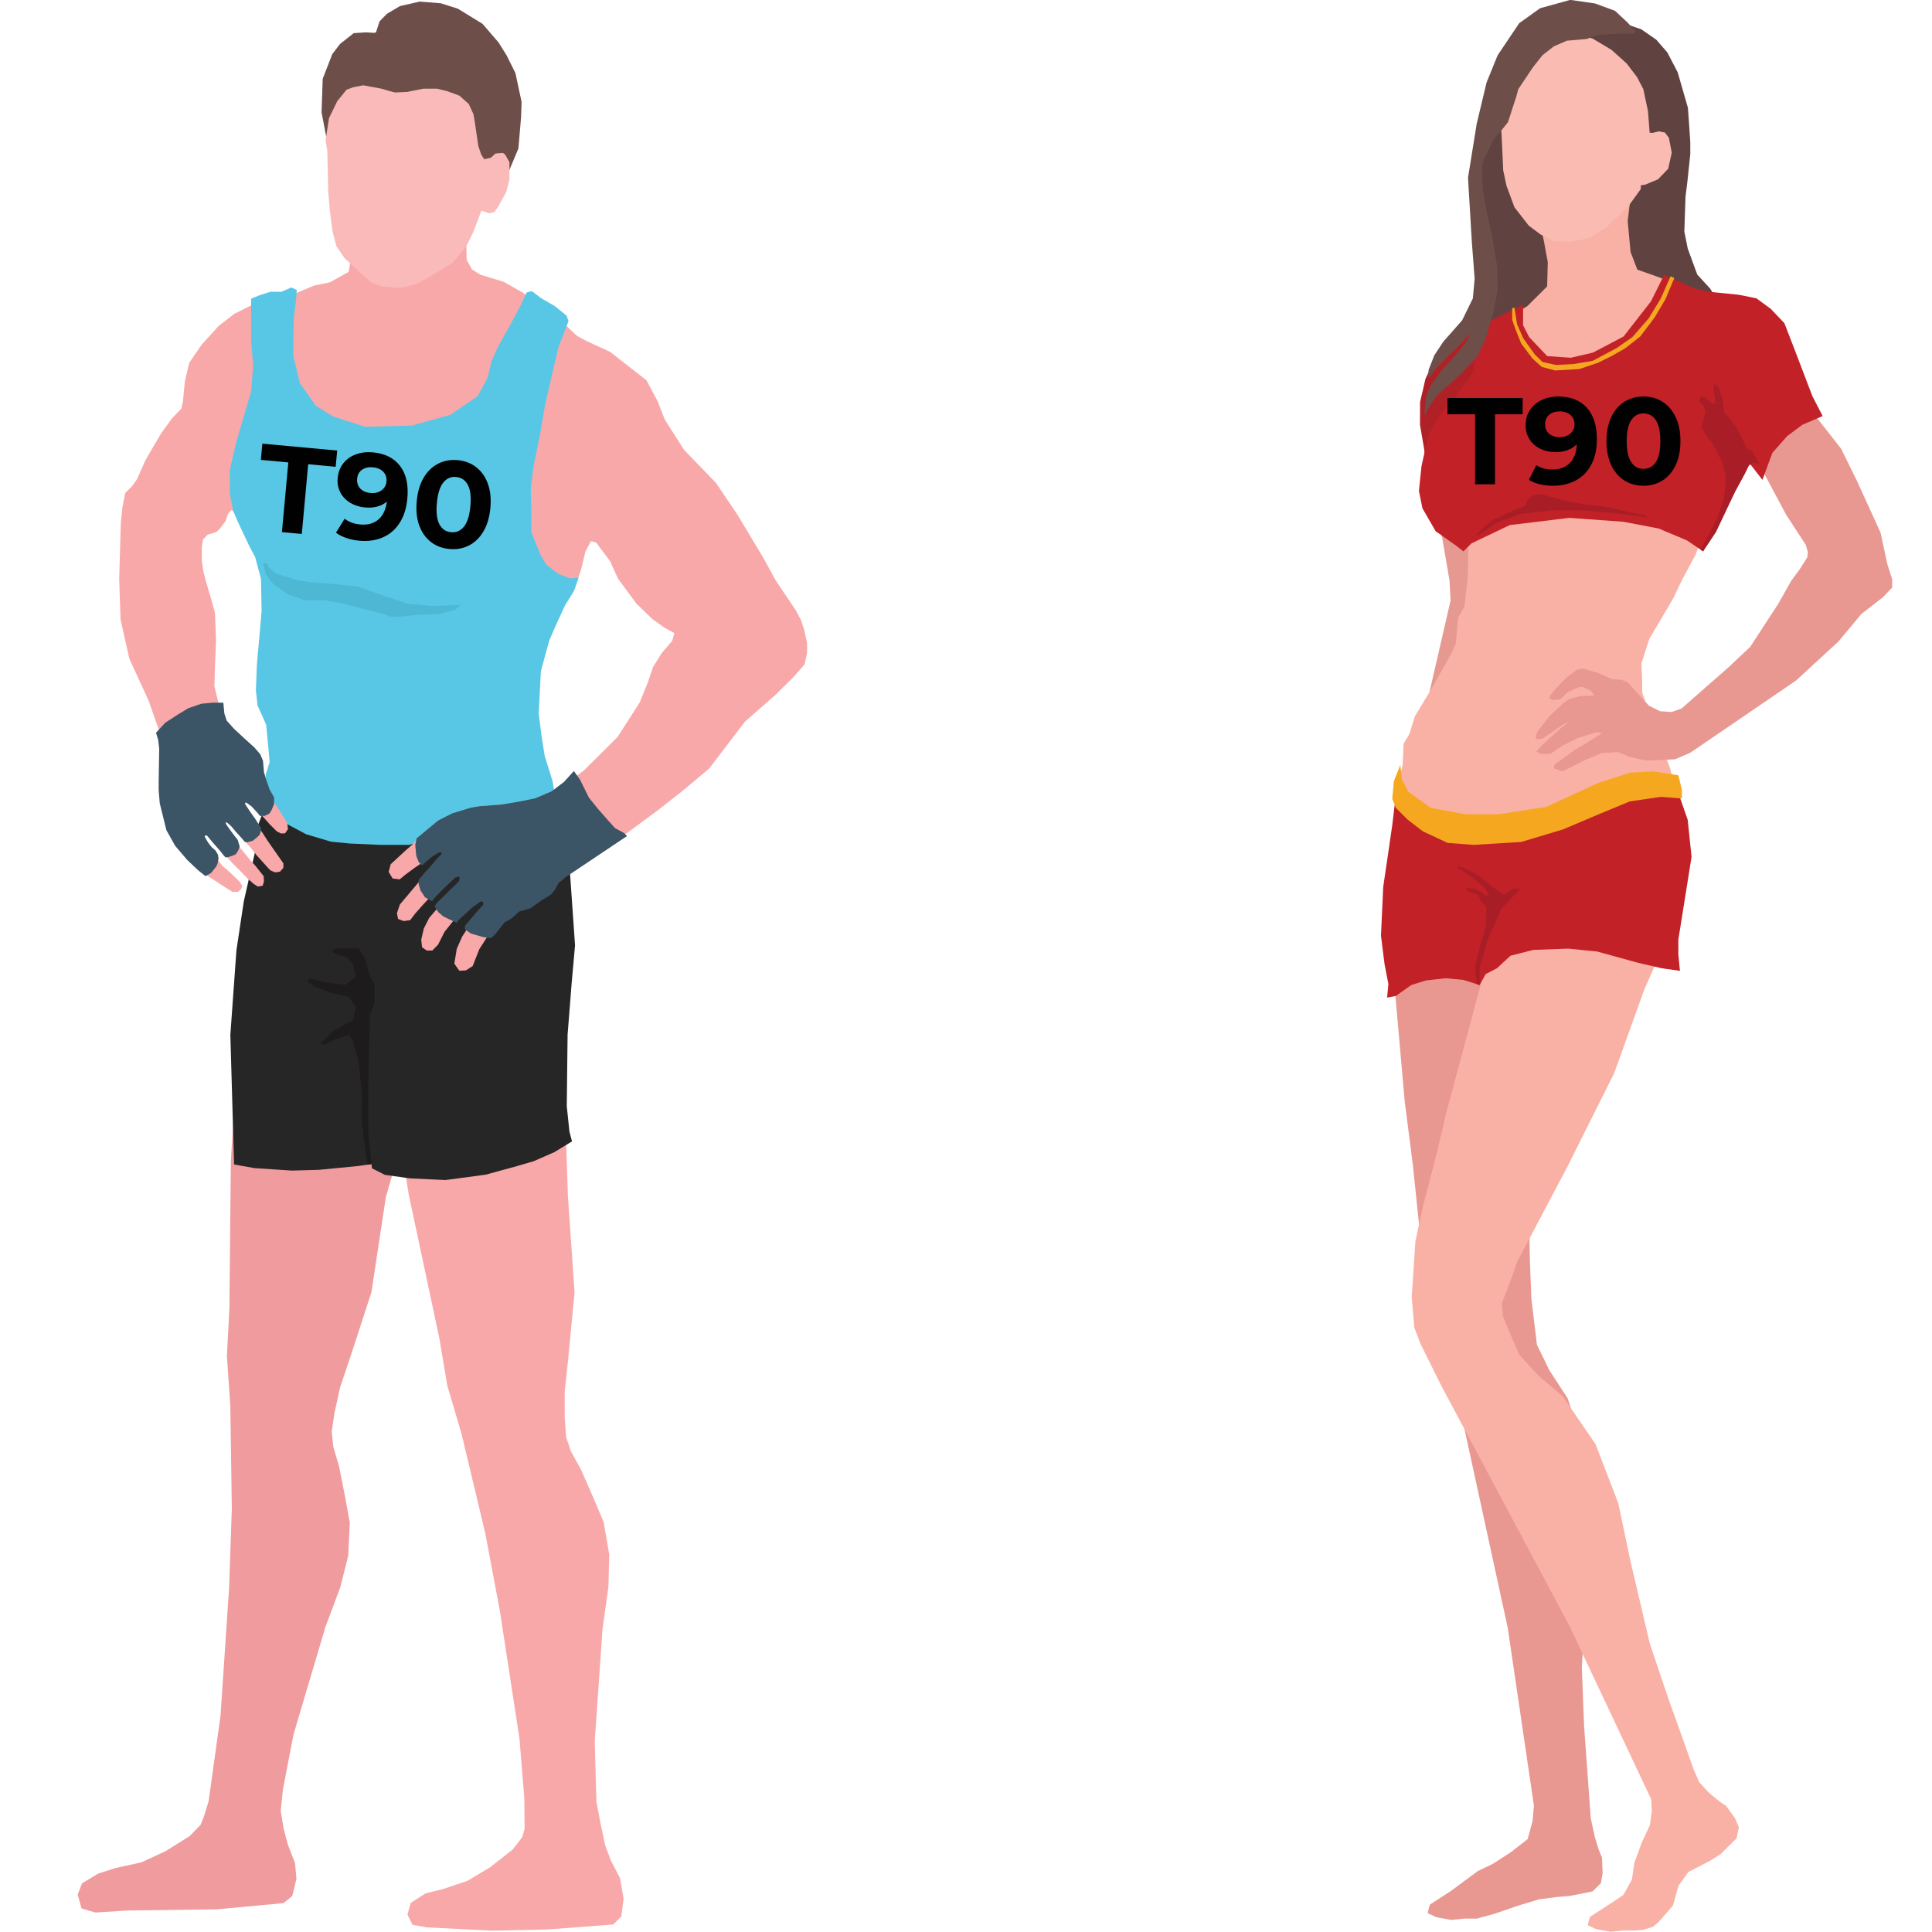 <?xml version="1.0" encoding="UTF-8"?>
<svg xmlns="http://www.w3.org/2000/svg" xmlns:xlink="http://www.w3.org/1999/xlink" width="900pt" height="900pt" viewBox="0 0 900 900" version="1.2">
<defs>
<g>
<symbol overflow="visible" id="glyph0-0">
<path style="stroke:none;" d="M 5.969 -39.828 L 34.969 -37.156 L 31.281 2.875 L 2.281 0.203 Z M 27.078 -1.547 L 30.016 -33.562 L 10.172 -35.391 L 7.234 -3.375 Z M 27.078 -1.547 "/>
</symbol>
<symbol overflow="visible" id="glyph0-1">
<path style="stroke:none;" d="M 16.016 -31.266 L 3.219 -32.453 L 3.922 -40.016 L 38.781 -36.797 L 38.078 -29.234 L 25.281 -30.422 L 22.297 2.047 L 13.031 1.203 Z M 16.016 -31.266 "/>
</symbol>
<symbol overflow="visible" id="glyph0-2">
<path style="stroke:none;" d="M 20.047 -39.219 C 25.648 -38.707 29.875 -36.598 32.719 -32.891 C 35.57 -29.191 36.707 -24.133 36.125 -17.719 C 35.707 -13.188 34.5 -9.379 32.5 -6.297 C 30.508 -3.211 27.891 -0.973 24.641 0.422 C 21.398 1.816 17.758 2.328 13.719 1.953 C 11.582 1.754 9.562 1.328 7.656 0.672 C 5.758 0.016 4.164 -0.805 2.875 -1.797 L 6.922 -8.312 C 8.754 -6.789 11.191 -5.891 14.234 -5.609 C 17.629 -5.297 20.41 -6.051 22.578 -7.875 C 24.742 -9.695 26.078 -12.488 26.578 -16.25 C 23.953 -14.062 20.523 -13.16 16.297 -13.547 C 13.742 -13.785 11.469 -14.516 9.469 -15.734 C 7.469 -16.961 5.941 -18.57 4.891 -20.562 C 3.848 -22.562 3.441 -24.801 3.672 -27.281 C 3.922 -29.957 4.801 -32.242 6.312 -34.141 C 7.832 -36.035 9.797 -37.422 12.203 -38.297 C 14.609 -39.172 17.223 -39.477 20.047 -39.219 Z M 18.984 -20.281 C 21.016 -20.094 22.719 -20.504 24.094 -21.516 C 25.469 -22.523 26.238 -23.906 26.406 -25.656 C 26.562 -27.414 26.07 -28.906 24.938 -30.125 C 23.812 -31.344 22.156 -32.051 19.969 -32.25 C 17.988 -32.426 16.328 -32.035 14.984 -31.078 C 13.648 -30.129 12.898 -28.738 12.734 -26.906 C 12.566 -25.07 13.051 -23.555 14.188 -22.359 C 15.332 -21.16 16.93 -20.469 18.984 -20.281 Z M 18.984 -20.281 "/>
</symbol>
<symbol overflow="visible" id="glyph0-3">
<path style="stroke:none;" d="M 19.328 2.469 C 16.004 2.164 13.117 1.078 10.672 -0.797 C 8.234 -2.68 6.422 -5.242 5.234 -8.484 C 4.055 -11.723 3.664 -15.5 4.062 -19.812 C 4.457 -24.125 5.531 -27.766 7.281 -30.734 C 9.039 -33.703 11.289 -35.883 14.031 -37.281 C 16.781 -38.688 19.816 -39.238 23.141 -38.938 C 26.453 -38.633 29.328 -37.539 31.766 -35.656 C 34.203 -33.781 36.008 -31.223 37.188 -27.984 C 38.375 -24.742 38.77 -20.969 38.375 -16.656 C 37.977 -12.344 36.898 -8.703 35.141 -5.734 C 33.391 -2.766 31.145 -0.582 28.406 0.812 C 25.664 2.219 22.641 2.77 19.328 2.469 Z M 20.047 -5.359 C 22.484 -5.129 24.492 -6 26.078 -7.969 C 27.66 -9.945 28.656 -13.129 29.062 -17.516 C 29.457 -21.898 29.055 -25.203 27.859 -27.422 C 26.66 -29.641 24.844 -30.863 22.406 -31.094 C 20 -31.312 18.004 -30.438 16.422 -28.469 C 14.836 -26.508 13.848 -23.336 13.453 -18.953 C 13.047 -14.566 13.441 -11.258 14.641 -9.031 C 15.836 -6.801 17.641 -5.578 20.047 -5.359 Z M 20.047 -5.359 "/>
</symbol>
<symbol overflow="visible" id="glyph1-0">
<path style="stroke:none;" d="M 2.297 -40.203 L 31.406 -40.203 L 31.406 0 L 2.297 0 Z M 26.812 -4.016 L 26.812 -36.172 L 6.891 -36.172 L 6.891 -4.016 Z M 26.812 -4.016 "/>
</symbol>
<symbol overflow="visible" id="glyph1-1">
<path style="stroke:none;" d="M 13.094 -32.609 L 0.234 -32.609 L 0.234 -40.203 L 35.25 -40.203 L 35.25 -32.609 L 22.391 -32.609 L 22.391 0 L 13.094 0 Z M 13.094 -32.609 "/>
</symbol>
<symbol overflow="visible" id="glyph1-2">
<path style="stroke:none;" d="M 16.359 -40.891 C 21.992 -40.891 26.398 -39.176 29.578 -35.75 C 32.754 -32.32 34.344 -27.391 34.344 -20.953 C 34.344 -16.398 33.488 -12.492 31.781 -9.234 C 30.082 -5.984 27.68 -3.516 24.578 -1.828 C 21.473 -0.148 17.895 0.688 13.844 0.688 C 11.695 0.688 9.645 0.445 7.688 -0.031 C 5.738 -0.508 4.078 -1.188 2.703 -2.062 L 6.141 -8.906 C 8.098 -7.562 10.609 -6.891 13.672 -6.891 C 17.078 -6.891 19.773 -7.895 21.766 -9.906 C 23.754 -11.914 24.828 -14.816 24.984 -18.609 C 22.566 -16.191 19.234 -14.984 14.984 -14.984 C 12.422 -14.984 10.086 -15.5 7.984 -16.531 C 5.879 -17.57 4.211 -19.035 2.984 -20.922 C 1.766 -22.816 1.156 -25.008 1.156 -27.5 C 1.156 -30.188 1.82 -32.539 3.156 -34.562 C 4.5 -36.594 6.328 -38.156 8.641 -39.25 C 10.953 -40.344 13.523 -40.891 16.359 -40.891 Z M 17.047 -21.938 C 19.078 -21.938 20.734 -22.5 22.016 -23.625 C 23.297 -24.758 23.938 -26.207 23.938 -27.969 C 23.938 -29.727 23.316 -31.16 22.078 -32.266 C 20.836 -33.379 19.125 -33.938 16.938 -33.938 C 14.945 -33.938 13.328 -33.398 12.078 -32.328 C 10.836 -31.254 10.219 -29.801 10.219 -27.969 C 10.219 -26.125 10.836 -24.656 12.078 -23.562 C 13.328 -22.477 14.984 -21.938 17.047 -21.938 Z M 17.047 -21.938 "/>
</symbol>
<symbol overflow="visible" id="glyph1-3">
<path style="stroke:none;" d="M 19.469 0.688 C 16.133 0.688 13.164 -0.133 10.562 -1.781 C 7.957 -3.426 5.914 -5.805 4.438 -8.922 C 2.969 -12.047 2.234 -15.77 2.234 -20.094 C 2.234 -24.426 2.969 -28.148 4.438 -31.266 C 5.914 -34.391 7.957 -36.773 10.562 -38.422 C 13.164 -40.066 16.133 -40.891 19.469 -40.891 C 22.801 -40.891 25.766 -40.066 28.359 -38.422 C 30.961 -36.773 33 -34.391 34.469 -31.266 C 35.945 -28.148 36.688 -24.426 36.688 -20.094 C 36.688 -15.77 35.945 -12.047 34.469 -8.922 C 33 -5.805 30.961 -3.426 28.359 -1.781 C 25.766 -0.133 22.801 0.688 19.469 0.688 Z M 19.469 -7.172 C 21.914 -7.172 23.836 -8.223 25.234 -10.328 C 26.629 -12.441 27.328 -15.695 27.328 -20.094 C 27.328 -24.5 26.629 -27.754 25.234 -29.859 C 23.836 -31.961 21.914 -33.016 19.469 -33.016 C 17.051 -33.016 15.145 -31.961 13.75 -29.859 C 12.352 -27.754 11.656 -24.5 11.656 -20.094 C 11.656 -15.695 12.352 -12.441 13.75 -10.328 C 15.145 -8.223 17.051 -7.172 19.469 -7.172 Z M 19.469 -7.172 "/>
</symbol>
</g>
<clipPath id="clip1">
  <path d="M 36.219 506 L 193 506 L 193 891 L 36.219 891 Z M 36.219 506 "/>
</clipPath>
<clipPath id="clip2">
  <path d="M 237 144 L 375.969 144 L 375.969 398 L 237 398 Z M 237 144 "/>
</clipPath>
<clipPath id="clip3">
  <path d="M 643.145 366 L 788 366 L 788 465 L 643.145 465 Z M 643.145 366 "/>
</clipPath>
<clipPath id="clip4">
  <path d="M 715 137 L 881.645 137 L 881.645 360 L 715 360 Z M 715 137 "/>
</clipPath>
</defs>
<g id="surface1">
<path style=" stroke:none;fill-rule:nonzero;fill:rgb(43.14%,30.589%,28.629%);fill-opacity:1;" d="M 175.16 15.047 L 176.816 9.918 L 180.27 6.422 L 186.32 2.828 L 195.566 0.738 L 205.363 1.535 L 213.246 4.027 L 224.766 11.094 L 232.25 19.781 L 236.031 25.844 L 240.102 34.039 L 242.977 47.48 L 242.734 54.605 L 241.492 69.203 L 234.82 85.023 L 219.043 91.688 L 169.82 86.945 L 157.012 76.961 L 154.461 75.211 L 153.594 73.973 L 151.836 62.984 L 149.793 52.348 L 150.035 45.227 L 150.324 36.715 L 154.801 25.191 L 158.387 20.496 L 164.77 15.438 L 170.34 15.07 L 174.406 15.301 L 175.16 15.047 "/>
<g clip-path="url(#clip1)" clip-rule="nonzero">
<path style=" stroke:none;fill-rule:nonzero;fill:rgb(94.119%,60.779%,61.569%);fill-opacity:1;" d="M 109.664 506.703 L 107.539 540.762 L 106.875 609.328 L 105.703 631.586 L 107.289 654.809 L 107.992 702.559 L 106.762 739.234 L 102.715 799.352 L 98.902 826.797 L 97.168 839.09 L 94.973 846.309 L 93.457 850.047 L 88.383 855.301 L 77.137 862.344 L 65.902 867.551 L 53.906 870.18 L 45.691 872.801 L 38.223 877.324 L 36.188 882.516 L 37.969 889.02 L 44.418 890.914 L 59.512 889.977 L 75.156 889.793 L 101.047 889.438 L 132.062 886.543 L 136.16 883.219 L 138.098 875.18 L 137.414 867.855 L 134.086 859.297 L 132.156 851.961 L 130.758 843.641 L 131.797 833.629 L 136.703 808.082 L 151.586 757.926 L 158.547 739.332 L 162.215 724.664 L 162.945 709.266 L 160.613 696.613 L 157.953 683.109 L 155.246 673.914 L 154.516 666.926 L 155.797 658.25 L 158.43 646.246 L 163.438 631.391 L 173.016 601.984 L 179.758 557.562 L 192.699 512.969 "/>
</g>
<path style=" stroke:none;fill-rule:nonzero;fill:rgb(97.649%,65.88%,66.269%);fill-opacity:1;" d="M 185.074 522.824 L 190.418 556.527 L 204.695 623.59 L 208.391 645.574 L 214.996 667.891 L 226.074 714.344 L 232.859 750.41 L 241.992 809.965 L 244.242 837.586 L 244.387 851.953 L 243.277 855.828 L 238.793 861.594 L 228.371 869.797 L 217.75 876.176 L 206.102 880.074 L 198.215 882.004 L 191.27 886.527 L 189.805 891.91 L 192.172 896.645 L 198.781 897.832 L 213.793 898.605 L 229.324 899.379 L 255.133 898.816 L 285.703 896.496 L 289.426 892.746 L 290.492 884.551 L 288.883 875.027 L 284.66 866.871 L 281.957 859.781 L 279.84 849.863 L 277.836 839.41 L 277.062 811.09 L 280.676 758.898 L 283.422 739.234 L 283.809 724.121 L 281.172 708.93 L 276.137 697.086 L 270.605 684.488 L 265.961 676.105 L 263.73 669.434 L 263.09 660.695 L 263.047 648.406 L 264.703 632.816 L 267.652 602.023 L 264.559 557.203 L 262.477 494.883 "/>
<path style=" stroke:none;fill-rule:nonzero;fill:rgb(15.289%,14.899%,14.899%);fill-opacity:1;" d="M 240.992 384.809 L 196.578 382.355 L 182.48 383.016 L 167.184 381.906 L 158.723 383.438 L 148.891 384.984 L 142.578 385.809 L 128.609 379.629 L 123.648 375.465 L 119.641 385.805 L 118.91 396.359 L 113.562 419.934 L 110.141 442.688 L 107.305 482.074 L 108.168 512 L 108.762 532.785 L 109.035 542.461 L 118.59 544.156 L 136.016 545.305 L 148.559 544.949 L 166.984 543.16 L 173.055 542.273 L 173.289 544.242 L 179.293 547.297 L 191 548.934 L 207.52 549.711 L 226.277 547.203 L 240.77 543.234 L 248.652 540.918 L 258.16 536.754 L 266.465 531.719 L 265.258 527.086 L 264.023 515.285 L 264.406 482.004 L 266.301 457.992 L 267.875 440.414 L 265.555 406.988 L 254.941 381.879 L 240.992 384.809 "/>
<g clip-path="url(#clip2)" clip-rule="nonzero">
<path style=" stroke:none;fill-rule:nonzero;fill:rgb(97.649%,65.88%,66.269%);fill-opacity:1;" d="M 278.367 397.477 L 288.016 391.039 L 305.93 377.844 L 318.359 368.094 L 330.402 357.961 L 347.039 336.164 L 361.188 323.734 L 369.598 315.449 L 374.824 309.457 L 375.973 304.105 L 375.973 299.645 L 374.695 293.652 L 373.164 288.938 L 370.742 284.352 L 361.312 270.328 L 355.828 260.258 L 343.594 239.863 L 333.523 224.949 L 318.742 209.652 L 309.688 195.5 L 306.371 186.965 L 301.148 177.152 L 284.195 163.895 L 273.359 158.922 L 268.645 156.375 L 261.887 149.871 L 254.875 144.773 L 247.137 170.012 L 239.359 190.66 L 237.195 237.312 L 240.383 250.441 L 253.766 274.531 L 267.406 274.75 L 270.559 265.742 L 272.723 256.945 L 275.27 252.098 L 277.691 252.738 L 284.195 261.406 L 287.891 269.559 L 296.43 281.16 L 303.953 288.426 L 309.305 292.254 L 314.152 294.926 L 313.129 298.5 L 308.16 304.359 L 304.203 310.734 L 301.785 317.871 L 297.965 327.301 L 287.633 343.367 L 272.039 358.863 L 265.914 363.469 L 278.367 397.477 "/>
</g>
<path style=" stroke:none;fill-rule:nonzero;fill:rgb(97.649%,65.88%,66.269%);fill-opacity:1;" d="M 103.156 333.113 L 99.879 319.656 L 100.137 310.352 L 100.641 298.371 L 100.137 285.496 L 98.477 279.504 L 96.051 271.219 L 94.777 266.375 L 94.012 261.277 L 94.012 255.16 L 94.523 251.332 L 96.82 249.043 L 100.898 247.766 L 102.555 246.109 L 105.105 242.668 L 106.125 239.48 L 107.781 237.566 L 110.461 239.352 L 111.988 244.07 L 112.746 246.344 L 115.656 241.773 L 123.875 207.93 L 126.172 172.371 L 127.598 139.195 L 121.035 140.438 L 116.828 142.348 L 109.184 146.172 L 101.918 151.785 L 94.012 160.453 L 88.148 168.988 L 86.109 177.785 L 85.223 186.965 L 84.453 190.406 L 80.121 194.867 L 74.895 202.129 L 67.758 214.367 L 63.805 223.293 L 61.508 226.48 L 58.324 229.664 L 57.047 236.168 L 56.285 243.559 L 55.52 269.691 L 56.156 288.559 L 60.238 306.785 L 69.285 326.539 L 76.105 345.996 L 103.156 333.113 "/>
<path style=" stroke:none;fill-rule:nonzero;fill:rgb(97.649%,65.88%,66.269%);fill-opacity:1;" d="M 124.195 367.777 L 124.355 360.32 L 126.137 355.602 L 126.266 350.758 L 125.883 346.68 L 124.859 336.48 L 122.188 330.746 L 121.293 324.117 L 120.531 315.32 L 121.293 296.332 L 122.188 287.918 L 122.57 281.672 L 122.312 267.398 L 120.914 260.129 L 118.875 256.816 L 117.598 254.395 L 114.918 248.273 L 120.594 197.035 L 124.645 149.359 L 130.473 138.652 L 138.117 136.484 L 146.277 133.047 L 153.664 131.523 L 162.398 126.652 L 163.035 122.953 L 162.398 118.496 L 165.43 115.203 L 188.297 109.59 L 200.355 107.039 L 217.277 108.699 L 217.277 115.711 L 217.395 121.113 L 219.883 125.52 L 223.707 127.941 L 234.609 131.262 L 243.406 136.23 L 252.836 143.258 L 249.012 151.145 L 236.809 182.246 L 235.055 200.09 L 238.633 243.238 L 251.344 267.398 L 262.965 276.492 L 261.375 281.035 L 254.617 294.926 L 250.156 309.457 L 249.266 319.781 L 249.395 337.246 L 250.289 351.395 L 252.77 363.887 L 255.129 372.301 L 212.082 386.961 L 188.941 388.234 L 157.02 388.234 L 138.664 381.348 L 124.195 367.777 "/>
<path style=" stroke:none;fill-rule:nonzero;fill:rgb(34.509%,78.04%,89.799%);fill-opacity:1;" d="M 135.664 133.91 L 131.129 135.91 L 125.965 135.91 L 120.613 137.637 L 116.98 139.164 L 116.98 158.855 L 117.938 170.332 L 116.98 182.375 L 114.113 192.125 L 110.098 205.703 L 107.035 218.895 L 107.035 229.793 L 108.57 237.824 L 110.672 242.797 L 115.832 253.754 L 118.895 259.617 L 121.582 269.691 L 121.867 284.699 L 120.594 299.133 L 119.672 309.648 L 119.191 321.504 L 119.957 328.578 L 123.973 337.566 L 124.832 346.359 L 125.598 355.059 L 123.746 360.867 L 123.863 372.559 L 133.043 383.516 L 142.602 388.617 L 154.074 392.059 L 162.996 392.949 L 177.527 393.586 L 190.656 393.586 L 204.805 389.379 L 241.387 380.965 L 257.066 374.98 L 258.723 372.301 L 257.453 364.004 L 253.75 352.156 L 252.223 342.473 L 250.949 332.402 L 251.965 312.648 L 254.391 303.723 L 255.918 298.242 L 259.363 290.336 L 263.312 281.801 C 263.312 281.801 267.289 275.57 267.434 275.152 C 267.586 274.727 269.422 269.477 269.559 269.098 L 265.609 269.438 L 259.996 267.27 L 254.645 263.191 L 251.965 258.855 L 247.504 247.891 L 247.504 237.824 L 247.25 227.496 L 248.527 217.301 L 251.457 203.023 L 254.008 188.109 L 260.125 161.855 L 262.547 155.48 L 264.84 149.617 L 263.949 147.066 L 258.469 142.605 L 252.094 138.91 L 247.762 135.598 L 245.328 136.246 L 242.41 142.477 L 238.074 150.633 L 232.082 161.344 L 229.023 168.035 L 227.113 176.066 L 222.527 184.48 L 209.715 193.27 L 191.738 198.242 L 170.133 198.816 L 155.219 194.035 L 147.191 189.062 L 139.734 178.551 L 136.672 165.934 L 136.672 157.137 L 136.867 147.77 L 137.824 140.5 L 138.25 135.07 L 135.664 133.91 "/>
<path style=" stroke:none;fill-rule:nonzero;fill:rgb(97.649%,65.88%,66.269%);fill-opacity:1;" d="M 262.086 366.445 L 255.945 371.062 L 245.859 373.555 L 238.188 374.535 L 233.727 374.781 L 224.055 375.402 L 211.164 379.242 L 204.102 382.215 L 196.418 388.785 L 191.914 393.586 L 188.941 396.188 L 182.008 402.574 L 181.051 406.148 L 182.906 409.238 L 186.191 409.641 L 188.887 407.41 L 192.793 404.527 L 197.348 401.367 L 201.34 397.371 L 205.715 395.328 L 206.27 397 L 205.992 399.043 L 203.855 401.18 L 201.34 404.625 L 197.625 407.875 L 190.742 416.059 L 186.254 421.387 L 184.891 425.441 L 185.449 428.082 L 188.051 429.07 L 191.086 428.637 L 193.441 425.539 L 197.066 421.445 L 202.641 415.496 L 207.664 411.035 L 213.059 407.227 L 216.285 406.992 L 215.285 410.102 L 212.281 413.809 L 205.434 421.168 L 199.949 427.586 L 197.438 432.508 L 196.23 437.719 L 196.602 441.25 L 198.832 442.809 L 201.371 442.801 L 204.039 440.086 L 207.105 434.043 L 212.129 427.77 L 219.004 420.656 L 224.164 418.891 L 226.352 420.473 L 226.027 422.562 L 222.496 426.422 L 217.984 432.137 L 215.289 436.324 L 212.781 441.992 L 211.648 448.914 L 213.984 452.219 L 217.055 452.031 L 220.184 450.027 L 223.281 442.176 L 227.746 435.203 L 234.34 428.887 L 241.035 424.234 L 249.219 420.52 L 255.355 416.242 L 259.074 410.664 L 268.059 403.535 L 272.773 400.391 L 262.086 366.445 "/>
<path style=" stroke:none;fill-rule:nonzero;fill:rgb(23.14%,32.939%,39.999%);fill-opacity:1;" d="M 267.348 359.164 L 270.227 363.258 L 274.316 371.523 L 278.41 376.641 L 283.148 382.031 L 286.492 385.75 L 290.664 388.027 L 292.074 389.469 L 263.625 408.527 L 260.188 411.406 L 258.422 414.66 L 256.656 416.707 L 252.191 419.496 L 247.082 423.121 L 241.875 424.609 L 238.25 427.863 L 234.992 429.723 L 232.484 432.973 L 230.625 435.297 L 228.676 437.066 L 224.957 436.504 L 219.285 434.832 L 216.59 432.879 L 216.59 431.254 L 221.289 425.691 L 225.176 421.387 L 224.984 420.094 L 224.055 419.898 L 219.84 422.871 L 217.34 425.184 L 213.398 428.824 L 212.785 429.871 L 209.246 428.234 L 206.551 426.934 L 204.133 424.887 L 202.43 422.117 L 203.676 420.43 L 213.898 410.406 L 214.105 408.75 L 214.02 408.371 L 212.094 408.785 L 206.43 414.18 L 203.164 417.477 L 201.203 419.832 L 197.996 418.008 L 195.859 414.758 L 195.023 411.871 L 195.023 409.812 L 197.531 406.859 L 200.051 404.16 L 202.875 400.785 L 204.969 398.578 L 205.891 397.465 L 204.879 396.906 L 201.742 398.75 L 200.066 400.082 L 196.539 403.164 L 195.023 401.551 L 193.906 398.672 L 193.441 393.559 L 194.094 390.527 L 204.102 382.215 L 210.73 378.871 L 219.285 376.27 L 223.641 375.527 L 233.727 374.781 L 242.121 373.363 L 249.312 371.898 L 256.938 368.645 L 262.695 364.277 L 267.348 359.164 "/>
<path style=" stroke:none;fill-rule:nonzero;fill:rgb(97.649%,65.88%,66.269%);fill-opacity:1;" d="M 126.062 405.5 C 126.746 405.859 128.273 406.375 128.273 406.375 L 130.41 406.062 L 132.004 404.285 L 132.012 402.176 L 128.566 397.262 L 124.617 391.59 L 122.016 387.547 L 119.902 384.855 L 118.414 381.875 L 112.438 375.184 L 114.914 373.137 L 122.008 379.895 L 125.605 383.934 L 128.949 387.285 L 130.859 388.25 L 132.812 388.184 L 134.152 386.215 L 133.785 383.484 L 131.523 379.582 L 127.68 373.754 L 125.477 369.355 L 122.129 361.176 L 122.129 355.602 L 119.406 350.887 L 113.699 345.066 L 108.004 339.359 L 103.82 334.902 L 74.816 345.934 L 74.91 353 L 74.414 366.383 L 77.758 383.484 L 79.988 389.312 L 84.328 395.512 L 95.105 406.914 L 102.051 411.5 L 108.25 415.469 L 110.852 415.469 L 112.34 414.227 L 112.832 412.613 L 111.297 410.371 L 107.5 406.73 L 103.531 403.258 L 100.414 399.246 L 93.625 389.949 L 96.461 386.277 L 104.723 398.145 L 107.492 401.273 L 112.551 406.375 L 115.219 409.145 L 118.242 411.793 L 120.102 412.988 L 122.352 412.625 L 122.957 410.633 L 122.832 408.156 L 119.027 403.379 L 116.52 400.625 L 113.129 396.457 L 110.707 393.773 L 107.43 389.066 L 103.016 384.465 L 103.016 381.254 L 106.824 382.418 L 111.941 389.438 L 116.949 395.078 L 119.551 398.426 C 119.551 398.426 123.676 402.984 125.25 404.723 L 126.062 405.5 "/>
<path style=" stroke:none;fill-rule:nonzero;fill:rgb(23.14%,32.939%,39.999%);fill-opacity:1;" d="M 104.031 327.34 L 98.953 327.34 L 93.746 327.836 L 87.676 329.941 L 82.961 332.797 L 77.016 336.637 L 72.672 341.348 L 73.664 344.57 L 74.16 348.656 L 74.043 355.973 L 73.918 364.277 L 73.918 368.117 L 74.414 374.195 L 77.512 386.711 L 81.598 394.02 L 87.242 400.625 L 92.258 405.367 L 95.73 408.156 L 98.395 406.605 L 100.875 403.441 L 101.43 402.016 L 101.801 399.727 L 101.492 398.055 L 100.379 396.195 L 98.629 394.672 L 96.957 392.535 L 95.355 389.777 L 95.695 389.066 L 96.539 389.359 L 97.898 391.016 L 100.602 394.176 C 100.602 394.176 102.598 396.363 102.645 396.504 C 102.691 396.645 104.922 399.34 104.922 399.34 L 106.082 399.34 L 108.219 398.641 L 109.711 398.039 L 110.453 397.062 L 111.105 395.855 L 111.66 394.367 L 110.738 391.25 L 109.227 389.328 L 107.555 387.098 L 105.676 384.48 L 105.242 383.676 L 105.219 382.93 L 106.02 383.379 L 107.789 384.988 L 110.062 387.703 L 112.711 390.574 L 113.984 392.133 L 115.156 392.359 L 117.664 391.707 L 119.43 390.336 L 120.918 388.941 L 121.613 386.945 L 121.613 385.738 L 119.031 381.66 L 116.34 377.848 L 114.203 374.598 L 114.172 374.008 L 114.754 373.883 L 117.168 375.648 L 119.637 378.312 L 121.172 380.125 L 123.398 380.031 L 125.582 378.918 L 126.609 377.152 L 127.68 374.551 L 127.68 371.48 L 125.582 367.746 L 123.957 363.066 L 122.98 359.719 L 122.504 354.363 L 121.203 351.32 L 118.477 348.164 L 114.012 344.137 L 109.055 339.547 L 105.605 335.691 L 104.527 332.422 L 104.031 327.34 "/>
<path style=" stroke:none;fill-rule:nonzero;fill:rgb(98.039%,72.939%,72.549%);fill-opacity:1;" d="M 152.469 70.203 L 152.91 89.375 L 153.711 98.723 L 154.961 108.047 L 156.738 114.742 L 160.473 120.207 L 167.77 126.965 L 172.926 131.598 L 177.992 133.453 L 183.688 133.91 L 187.512 133.91 L 194.094 132.246 L 199.52 129.285 L 210.934 122.43 L 217.219 114.742 C 217.219 114.742 220.418 108.203 220.512 108.047 C 220.602 107.891 224.246 98.172 224.246 98.172 L 225.668 98.539 L 227.801 99.375 L 230.293 98.816 L 231.984 96.41 L 235.809 89.465 L 237.32 83.629 L 237.32 75.578 L 235.363 72.059 L 234.297 71.227 L 230.828 71.504 L 228.695 73.445 L 225.582 74.188 L 224.156 71.965 L 222.824 68.078 L 221.219 57.059 L 220.512 53.078 L 218.375 48.445 L 214.02 44.559 L 208.508 42.52 L 203.613 41.316 L 197.207 41.316 L 189.738 42.801 L 184.043 43.078 L 181.461 42.426 L 177.73 41.316 L 169.191 39.742 L 164.473 40.668 L 161.449 41.781 L 157.094 47.152 L 153.266 55.023 L 151.668 65.301 L 152.469 70.203 "/>
<path style=" stroke:none;fill-rule:nonzero;fill:rgb(30.589%,71.759%,82.75%);fill-opacity:1;" d="M 125.125 264.34 L 128.59 267.172 L 139.172 270.465 L 144.707 271.207 L 154.977 272.023 L 166.438 273.195 L 177.027 276.887 L 189.812 281.277 L 201.855 282.316 L 214.613 281.734 L 212.16 284.035 L 204.582 285.969 L 193.789 286.465 C 193.789 286.465 182.648 287.973 181.23 287.043 C 179.809 286.113 170.371 283.957 170.371 283.957 L 160.312 281.238 L 151.199 279.664 L 142.148 279.68 L 133.957 276.793 L 127.246 272.004 L 123.895 267.582 L 122.48 262.473 L 124.441 262.387 L 125.125 264.34 "/>
<path style=" stroke:none;fill-rule:nonzero;fill:rgb(11.369%,10.59%,10.59%);fill-opacity:1;" d="M 173.055 542.273 L 171.539 526.695 L 171.539 506.703 L 172.301 473.113 C 172.301 473.113 174.504 467.449 174.504 467.062 C 174.504 466.676 174.504 458.562 174.504 458.562 L 172.188 454.309 L 169.996 446.324 L 167.035 441.816 L 156.344 441.816 L 154.414 443.234 L 156.73 444.52 C 156.73 444.52 161.754 445.812 162.141 446.324 C 162.527 446.84 164.07 448.898 164.457 449.543 C 164.848 450.188 165.879 454.953 165.879 454.953 L 160.852 458.82 L 151.707 457.66 L 144.238 455.727 L 143.078 457.148 L 146.43 459.59 L 154.672 462.594 L 162.656 464.484 L 165.742 469.254 L 164.586 475.172 L 155.188 480.328 L 149.391 485.863 L 151.191 486.766 L 155.441 484.449 L 162.656 482.004 L 164.457 485.094 L 167.164 494.883 L 168.582 509.82 L 168.324 519.609 L 169.48 530.434 L 171.16 542.551 L 173.055 542.273 "/>
<path style=" stroke:none;fill-rule:nonzero;fill:rgb(37.65%,26.27%,25.099%);fill-opacity:1;" d="M 756.742 10.965 L 764.59 13.656 L 771.559 18.488 L 776.711 24.43 L 781.539 33.703 L 786.293 50.184 L 786.852 57.949 L 787.402 66.266 L 787.402 71.812 L 786.059 84.566 L 785.188 91.461 L 784.629 107.859 L 786.215 115.785 L 790.652 127.906 L 796.758 134.559 L 799.848 139.789 L 798.418 170.848 L 759.203 200.559 L 722.836 214.578 L 670.781 212.918 L 664.836 188.793 L 668.645 181.066 L 687.18 158.367 L 694.195 130.203 L 689.559 97.281 L 687.895 83.5 L 690.152 59.727 L 699.383 35.363 L 719.27 12.902 L 744.461 10.406 L 756.742 10.965 "/>
<path style=" stroke:none;fill-rule:nonzero;fill:rgb(91.37%,59.219%,56.859%);fill-opacity:1;" d="M 722.691 424.684 L 723.18 467.566 L 719.098 526.555 L 712.492 577.715 L 712.688 587.434 L 713.379 605.043 L 715.965 626.445 L 721.828 638.449 L 730.293 651.43 L 738.898 677.824 L 741.379 708.07 L 739.125 736.438 L 736.875 776.953 L 737.934 804.176 L 740.707 842.41 L 740.703 842.41 L 741.02 846.969 L 742.969 855.926 L 744.723 861.562 L 746.27 865.418 L 746.578 872.523 L 745.73 877.309 L 741.871 881.094 L 731.371 883.18 L 725.191 883.719 L 716.855 884.801 L 707.199 887.734 L 696.391 891.441 L 688.055 893.754 L 682.109 893.754 L 676.086 894.375 L 669.137 893.137 L 665.047 891.211 L 666.062 887.262 L 675.703 881.016 L 688.465 871.598 L 695.492 868.203 L 703.652 862.949 L 711.641 856.723 L 713.922 848.355 L 714.566 841.184 L 702.352 758.219 L 676.012 637.191 L 671.688 618.348 L 667.055 606.617 L 663.359 585.742 L 661.031 570.23 L 658.145 542.508 L 654.375 513.133 L 648.758 449.48 L 722.691 424.684 "/>
<path style=" stroke:none;fill-rule:nonzero;fill:rgb(89.799%,59.999%,56.47%);fill-opacity:1;" d="M 696.742 151.5 L 679.781 157.957 L 671.832 165.605 L 666.277 176.711 L 663.574 190.82 L 663.574 202.824 L 665.785 215.301 L 675.242 270.434 L 675.734 279.727 L 663.574 332.566 L 714.273 282.367 L 715.648 206.727 L 706.875 158.332 L 696.742 151.5 "/>
<path style=" stroke:none;fill-rule:nonzero;fill:rgb(69.019%,12.939%,15.289%);fill-opacity:1;" d="M 691.152 159.305 L 696.594 171.086 C 696.594 171.086 691.902 217.008 691.68 217.008 C 691.453 217.008 669.613 224.285 669.391 224.359 C 669.164 224.434 664.211 215.285 664.211 215.285 L 663.426 209.168 L 661.484 197.945 L 661.512 187.293 C 661.512 187.293 663.988 176.863 663.988 176.637 C 663.988 176.41 666.691 170.934 666.691 170.934 L 670.145 164.406 L 679.055 157.125 L 689.266 152.707 L 691.152 159.305 "/>
<path style=" stroke:none;fill-rule:nonzero;fill:rgb(97.649%,69.019%,64.709%);fill-opacity:1;" d="M 768.594 850.176 L 769.492 843.422 L 769.191 838.168 L 731.227 757.68 L 671.402 645.492 L 661.727 626.023 L 658.836 618.41 L 657.633 604.148 L 659.348 578.305 L 662.504 563.383 L 669.297 537.164 L 673.801 518.043 L 691.453 452.324 L 653.793 367.816 L 651.047 365.434 L 653.406 356.355 L 653.855 346.41 L 656.559 341.906 L 659.145 333.578 L 666.914 320.746 L 676.258 304.09 L 678.172 299.926 L 679.184 287.883 L 682.223 282.594 L 683.684 269.195 L 683.984 256.855 L 683.387 252.801 L 676.184 250.246 L 671.082 244.547 L 666.578 234.34 L 665.379 217.832 L 667.926 202.074 L 679.039 186.094 L 683.684 179.715 L 686.688 173.863 L 693.738 157.352 L 696.742 151.5 L 711.445 142.648 L 720.715 133.418 L 721.016 122.164 L 719.215 112.332 L 715.648 96.348 L 760.449 84.945 L 758.234 102.953 L 759.586 117.359 L 762.734 125.609 L 773.172 129.289 L 791.289 136.941 L 806.148 170.035 L 810.652 189.395 L 812.449 208.152 L 808.098 216.707 L 802.996 229.617 L 796.316 240.949 L 789.941 258.203 L 783.41 270.434 L 779.434 278.766 L 768.332 297.602 L 764.652 308.93 L 764.953 316.656 L 765.027 322.734 L 771.703 341.344 L 778.117 358.227 L 783.75 382.543 L 784.426 398.973 L 781.945 417.66 L 776.883 433.645 L 775.645 439.121 L 766.066 460.734 L 751.938 499.945 L 730.219 543.359 L 706.809 587.695 L 703.688 596.609 L 699.578 607.219 L 700.105 613.008 L 703.531 621.414 L 707.758 631.086 L 716.516 640.672 L 727.969 650.449 L 743.242 672.699 L 753.848 700.215 L 759.535 727.281 L 768.555 765.68 L 777.012 790.762 L 789.004 824.359 L 791.551 830.219 L 796.367 835.379 L 800.809 839.016 L 804.129 841.324 L 808.176 846.918 L 810.047 851.262 L 808.938 856.395 L 801.531 863.703 L 796.734 866.766 L 786.492 872.059 L 781.883 878.473 L 779.289 887.703 L 772.426 895.578 L 770.027 897.57 L 765.562 898.957 L 761.969 899.301 L 756.191 899.301 L 750.34 899.898 L 743.59 898.699 L 739.609 896.82 L 740.602 892.988 L 749.965 886.914 L 756.219 882.75 L 760.223 875.539 L 761.348 867.773 L 764.727 858.543 L 768.594 850.176 "/>
<g clip-path="url(#clip3)" clip-rule="nonzero">
<path style=" stroke:none;fill-rule:nonzero;fill:rgb(75.69%,12.939%,15.289%);fill-opacity:1;" d="M 782.707 371.902 L 786.188 381.867 L 787.988 399.125 L 785.348 415.781 L 781.836 437.695 L 781.836 444.598 L 782.582 452.254 L 774.031 451.051 L 762.473 448.352 L 744.016 443.25 L 730.508 441.898 L 714.273 442.5 L 703.645 445.199 L 697.344 451.051 L 692.09 453.754 L 689.266 458.863 L 681.586 456.453 L 673.48 455.703 L 664.172 456.75 L 657.422 458.863 L 650.219 463.957 L 646.168 464.707 L 646.766 458.406 L 644.969 449.102 L 643.312 435.891 L 644.363 413.082 L 646.316 399.875 L 648.566 384.414 L 649.691 374.965 L 671.379 382.168 L 714.273 385.621 L 747.164 372.562 L 772.078 366.707 L 782.707 371.902 "/>
</g>
<g clip-path="url(#clip4)" clip-rule="nonzero">
<path style=" stroke:none;fill-rule:nonzero;fill:rgb(91.37%,59.219%,56.859%);fill-opacity:1;" d="M 815.754 209.281 L 823.629 223.984 L 832.035 239.742 L 841.262 253.926 L 842.168 257.23 L 841.941 259.555 L 838.488 265.031 L 834.359 270.66 L 828.359 281.32 L 815.297 301.348 L 805.168 310.879 L 783.355 330.031 L 778.738 331.664 L 773.336 331.328 L 768.16 328.742 L 758.199 317.879 L 755.551 316.695 L 750.941 316.355 L 744.129 313.375 L 737.148 311.406 L 734.336 312.137 L 729.438 315.906 L 724.656 320.918 L 721.785 324.465 L 721.953 325.418 L 723.645 326.148 L 726.91 325.699 L 730.059 322.605 L 735.688 320.016 L 737.32 320.016 L 741.148 321.82 L 742.723 323.953 L 736.023 324.293 L 730.734 325.699 L 727.695 328.062 L 721.613 333.859 L 716.211 340.836 L 715.312 343.406 L 715.914 344.238 L 718.43 344.125 L 722.141 341.645 L 727.922 337.594 L 730.734 336.395 L 727.586 338.758 L 718.129 347.309 L 715.648 350.125 L 718.016 351.25 L 722.293 351.137 L 727.473 347.535 L 734.898 343.82 L 743.566 341.121 L 746.379 341.457 L 738.391 346.523 L 733.773 349.227 L 723.98 356.316 L 723.98 358.004 L 727.922 359.352 L 737.828 354.293 L 746.152 350.801 L 753.809 350.352 L 758.762 352.488 L 766.863 354.293 L 780.262 353.727 L 787.348 350.688 L 799.395 342.469 L 836.652 317.031 L 856.457 298.801 L 867.035 286.078 L 877.172 278.203 L 881.445 273.699 L 881.445 269.871 L 879.195 262.781 L 876.043 248.148 L 865.012 223.949 L 857.699 209.09 L 844.305 191.98 L 841.715 183.543 L 830.348 155.289 L 819.426 141.441 L 806.371 138.406 L 794.883 137.293 L 794.215 180.164 L 815.754 209.281 "/>
</g>
<path style=" stroke:none;fill-rule:nonzero;fill:rgb(75.69%,12.939%,15.289%);fill-opacity:1;" d="M 709.496 141.898 L 696.594 148.199 L 688.637 153.094 L 687.25 163.883 L 686.5 172.883 L 679.039 183.43 L 671.32 192.469 L 665.34 202.898 L 662.188 217.156 L 660.988 228.711 L 662.637 236.82 L 668.789 247.473 L 678.281 254.152 L 681.734 256.855 L 685.484 253.102 L 703.32 244.594 L 730.957 241.246 L 756.172 243.047 L 772.68 246.199 L 785.887 251.754 L 793.391 256.855 L 801.195 238.992 L 806.449 230.891 L 813.055 213.309 L 821.008 223.535 L 825.66 210.93 L 832.562 203.125 L 839.613 197.871 L 849.066 193.824 L 844.266 184.52 L 837.324 166.32 L 831.25 150.562 L 824.828 143.809 L 818.191 138.969 L 809.859 137.293 L 795.793 135.891 L 789.484 134.391 L 778.23 129.438 L 775.234 128.09 L 769.074 140.395 L 756.32 156.75 L 742.062 164.258 L 731.746 166.656 L 720.754 165.906 L 712.352 157.051 L 709.496 151.5 L 709.496 141.898 "/>
<path style=" stroke:none;fill-rule:nonzero;fill:rgb(96.078%,65.88%,12.16%);fill-opacity:1;" d="M 652.32 356.355 L 653.07 363.105 L 656.074 368.809 L 666.43 376.312 L 682.637 379.312 L 698.094 379.312 L 720.305 375.863 L 744.465 364.762 L 759.25 359.957 L 770.129 359.352 L 781.836 361.156 L 783.484 367.832 L 783.484 371.961 L 773.734 371.211 L 759.25 373.312 L 744.766 379.312 L 728.109 386.371 L 708.598 392.223 L 686.539 393.57 L 674.379 392.672 L 662.824 387.27 L 655.773 381.867 L 650.219 376.312 L 648.566 372.109 L 649.316 363.855 L 652.32 356.355 "/>
<path style=" stroke:none;fill-rule:nonzero;fill:rgb(65.88%,11.369%,14.899%);fill-opacity:1;" d="M 818.359 214.043 L 816.219 210.16 L 813.688 208.812 L 811.492 204.141 L 808.566 198.734 L 805.812 195.137 L 803.164 191.98 L 802.262 185.285 L 800.633 180.676 L 798.941 178.758 L 798.266 179.266 L 798.266 181.289 L 798.941 185.344 L 799 188.273 L 797.309 187.652 L 794.551 185.398 L 792.527 184.555 L 791.738 185.68 L 791.738 187.199 C 791.738 187.199 793.539 188.836 793.598 189 C 793.652 189.172 794.551 191.816 794.551 191.816 L 794.047 193.727 L 793.262 196.656 L 792.473 198.848 L 794.551 202.113 C 794.551 202.113 795.906 204.422 796.07 204.48 C 796.242 204.531 798.152 207.18 798.152 207.18 L 799.898 210.609 L 802.434 215.734 L 803.953 221.473 L 803.727 226.875 L 802.996 232.668 L 801.473 236.836 L 800.238 240.777 L 796.75 247.699 L 792.156 256.016 L 793.391 256.855 L 799.395 247.812 L 804.629 236.723 L 808.344 228.961 L 812.953 220.461 L 814.703 216.859 L 816.84 215.398 L 819.312 216.574 L 819.312 215.562 L 818.359 214.043 "/>
<path style=" stroke:none;fill-rule:nonzero;fill:rgb(65.88%,11.369%,14.899%);fill-opacity:1;" d="M 767.352 241.059 L 753.707 239.148 L 737.672 237.707 L 723.188 237.707 L 708.23 239.383 L 696.695 243.695 L 688.359 249.559 L 688 249.199 L 690.555 246.207 L 695.422 242.297 L 702.125 239.105 L 708.383 236.434 L 710.543 235.539 L 711.422 233.344 L 713.016 231.434 L 715.086 230.41 L 718.48 230.41 L 722.707 231.504 L 729.094 233.309 L 733.758 234.223 L 740.426 235.223 L 749.281 236.234 L 757.18 238.227 L 766.75 240.262 L 767.352 241.059 "/>
<path style=" stroke:none;fill-rule:nonzero;fill:rgb(65.88%,11.369%,14.899%);fill-opacity:1;" d="M 689.242 458.863 L 689.242 451.008 L 693.043 437.719 L 699.32 423.32 L 708.18 414.09 L 705.043 414.09 L 700.246 416.824 L 694.785 412.797 L 689.242 408.184 L 681.973 404.305 L 678.926 403.477 L 678.926 404.492 L 681.602 405.785 L 685.938 408.832 L 691.383 413.352 L 693.555 416.824 L 692.125 417.227 L 689.816 415.383 L 686.121 413.996 L 683.262 413.719 L 683.262 414.645 L 684.922 415.566 L 688.43 416.824 L 689.816 419.535 L 692.402 422.488 L 692.305 431.168 L 688.797 443.352 L 687.137 450.637 L 687.895 458.434 L 689.242 458.863 "/>
<path style=" stroke:none;fill-rule:nonzero;fill:rgb(98.039%,73.729%,69.8%);fill-opacity:1;" d="M 699.383 60.797 L 699.781 68.883 L 700.25 79.34 L 701.762 86.465 L 705.48 96.531 L 712.137 105.086 L 717.605 109.203 L 724.023 112.293 L 731.941 112.617 L 740.184 110.949 L 747.871 106.195 L 758.566 96.055 L 764.348 88.051 L 764.348 86.309 L 766.254 86.074 L 772.352 83.535 L 777.105 78.625 L 778.773 71.098 L 777.422 64.203 L 775.602 61.75 L 772.75 61.191 L 769.812 61.906 L 768.469 61.832 L 767.676 51.688 L 765.535 41.547 L 762.605 35.922 L 757.773 29.582 L 750.719 23.242 L 741.848 17.938 L 736.777 16.594 L 730.598 16.594 L 724.18 17.539 L 716.102 24.273 L 708.254 32.434 L 702.871 45.98 L 699.383 60.797 "/>
<path style=" stroke:none;fill-rule:nonzero;fill:rgb(43.14%,30.589%,28.629%);fill-opacity:1;" d="M 729.887 18.965 L 739.074 18.172 L 744.305 16.27 L 753.023 15.719 L 760.625 15.719 L 762.051 14.688 L 758.012 10.328 L 752.305 5.02 L 743.035 1.617 L 731.473 -0.051 L 717.445 3.832 L 707.699 10.805 L 697.637 25.781 L 692.488 38.457 L 687.895 57.707 L 683.855 82.785 L 685.633 112.617 L 686.945 129.848 L 686.109 138.996 L 681.121 149.219 L 672.324 159.199 L 668.168 165.5 L 665.477 172.355 L 665.477 176.633 L 668.008 172.668 L 672.918 167.52 L 678.148 162.527 L 685.199 155.082 L 682.902 159.438 L 678.465 164.98 L 671.969 171.957 L 666.266 179.957 L 664.523 184.078 L 663.648 191.527 L 663.648 193.348 L 665.629 189.703 L 669.117 184.477 L 673.555 180.434 L 680.051 174.73 L 688.211 166.016 L 691.773 158.648 L 695.5 146.207 L 697.637 135.195 L 697.562 124.973 L 695.18 110.473 L 692.648 99.145 L 690.746 88.605 L 690.43 82.031 L 690.586 75.773 L 695.973 64.598 L 699.383 60.797 L 702.473 56.914 L 705.168 48.594 L 706.273 45.27 L 707.309 41.469 L 714.117 31.328 L 718.559 25.699 L 723.863 21.582 L 729.887 18.965 "/>
<path style=" stroke:none;fill-rule:nonzero;fill:rgb(96.078%,65.88%,12.16%);fill-opacity:1;" d="M 778.199 128.727 L 773.695 138.969 L 767.992 148.352 L 760.41 157.051 L 753.211 162.078 L 741.957 168.082 L 733.098 169.586 L 724.922 170.035 L 718.543 168.609 L 714.941 165.082 L 709.539 157.5 L 706.688 150.973 L 705.938 146.172 L 705.414 143.246 L 704.438 143.621 L 704.438 149.023 L 706.086 153.68 L 708.641 160.055 L 713.895 167.031 L 718.242 170.934 L 724.469 172.582 L 735.727 171.91 L 744.43 168.984 L 750.961 165.758 L 757.113 162.23 L 764.09 156.75 L 770.844 147.824 L 775.801 139.418 L 779.961 129.508 L 778.199 128.727 "/>
<g style="fill:rgb(0.78%,0.78%,0.78%);fill-opacity:1;">
  <use xlink:href="#glyph0-1" x="118.293" y="246.684"/>
</g>
<g style="fill:rgb(0.78%,0.78%,0.78%);fill-opacity:1;">
  <use xlink:href="#glyph0-2" x="153.635" y="249.933"/>
</g>
<g style="fill:rgb(0.78%,0.78%,0.78%);fill-opacity:1;">
  <use xlink:href="#glyph0-3" x="190.064" y="253.283"/>
</g>
<g style="fill:rgb(0.78%,0.78%,0.78%);fill-opacity:1;">
  <use xlink:href="#glyph1-1" x="674.049" y="225.596"/>
</g>
<g style="fill:rgb(0.78%,0.78%,0.78%);fill-opacity:1;">
  <use xlink:href="#glyph1-2" x="709.54" y="225.596"/>
</g>
<g style="fill:rgb(0.78%,0.78%,0.78%);fill-opacity:1;">
  <use xlink:href="#glyph1-3" x="746.123" y="225.596"/>
</g>
</g>
</svg>
